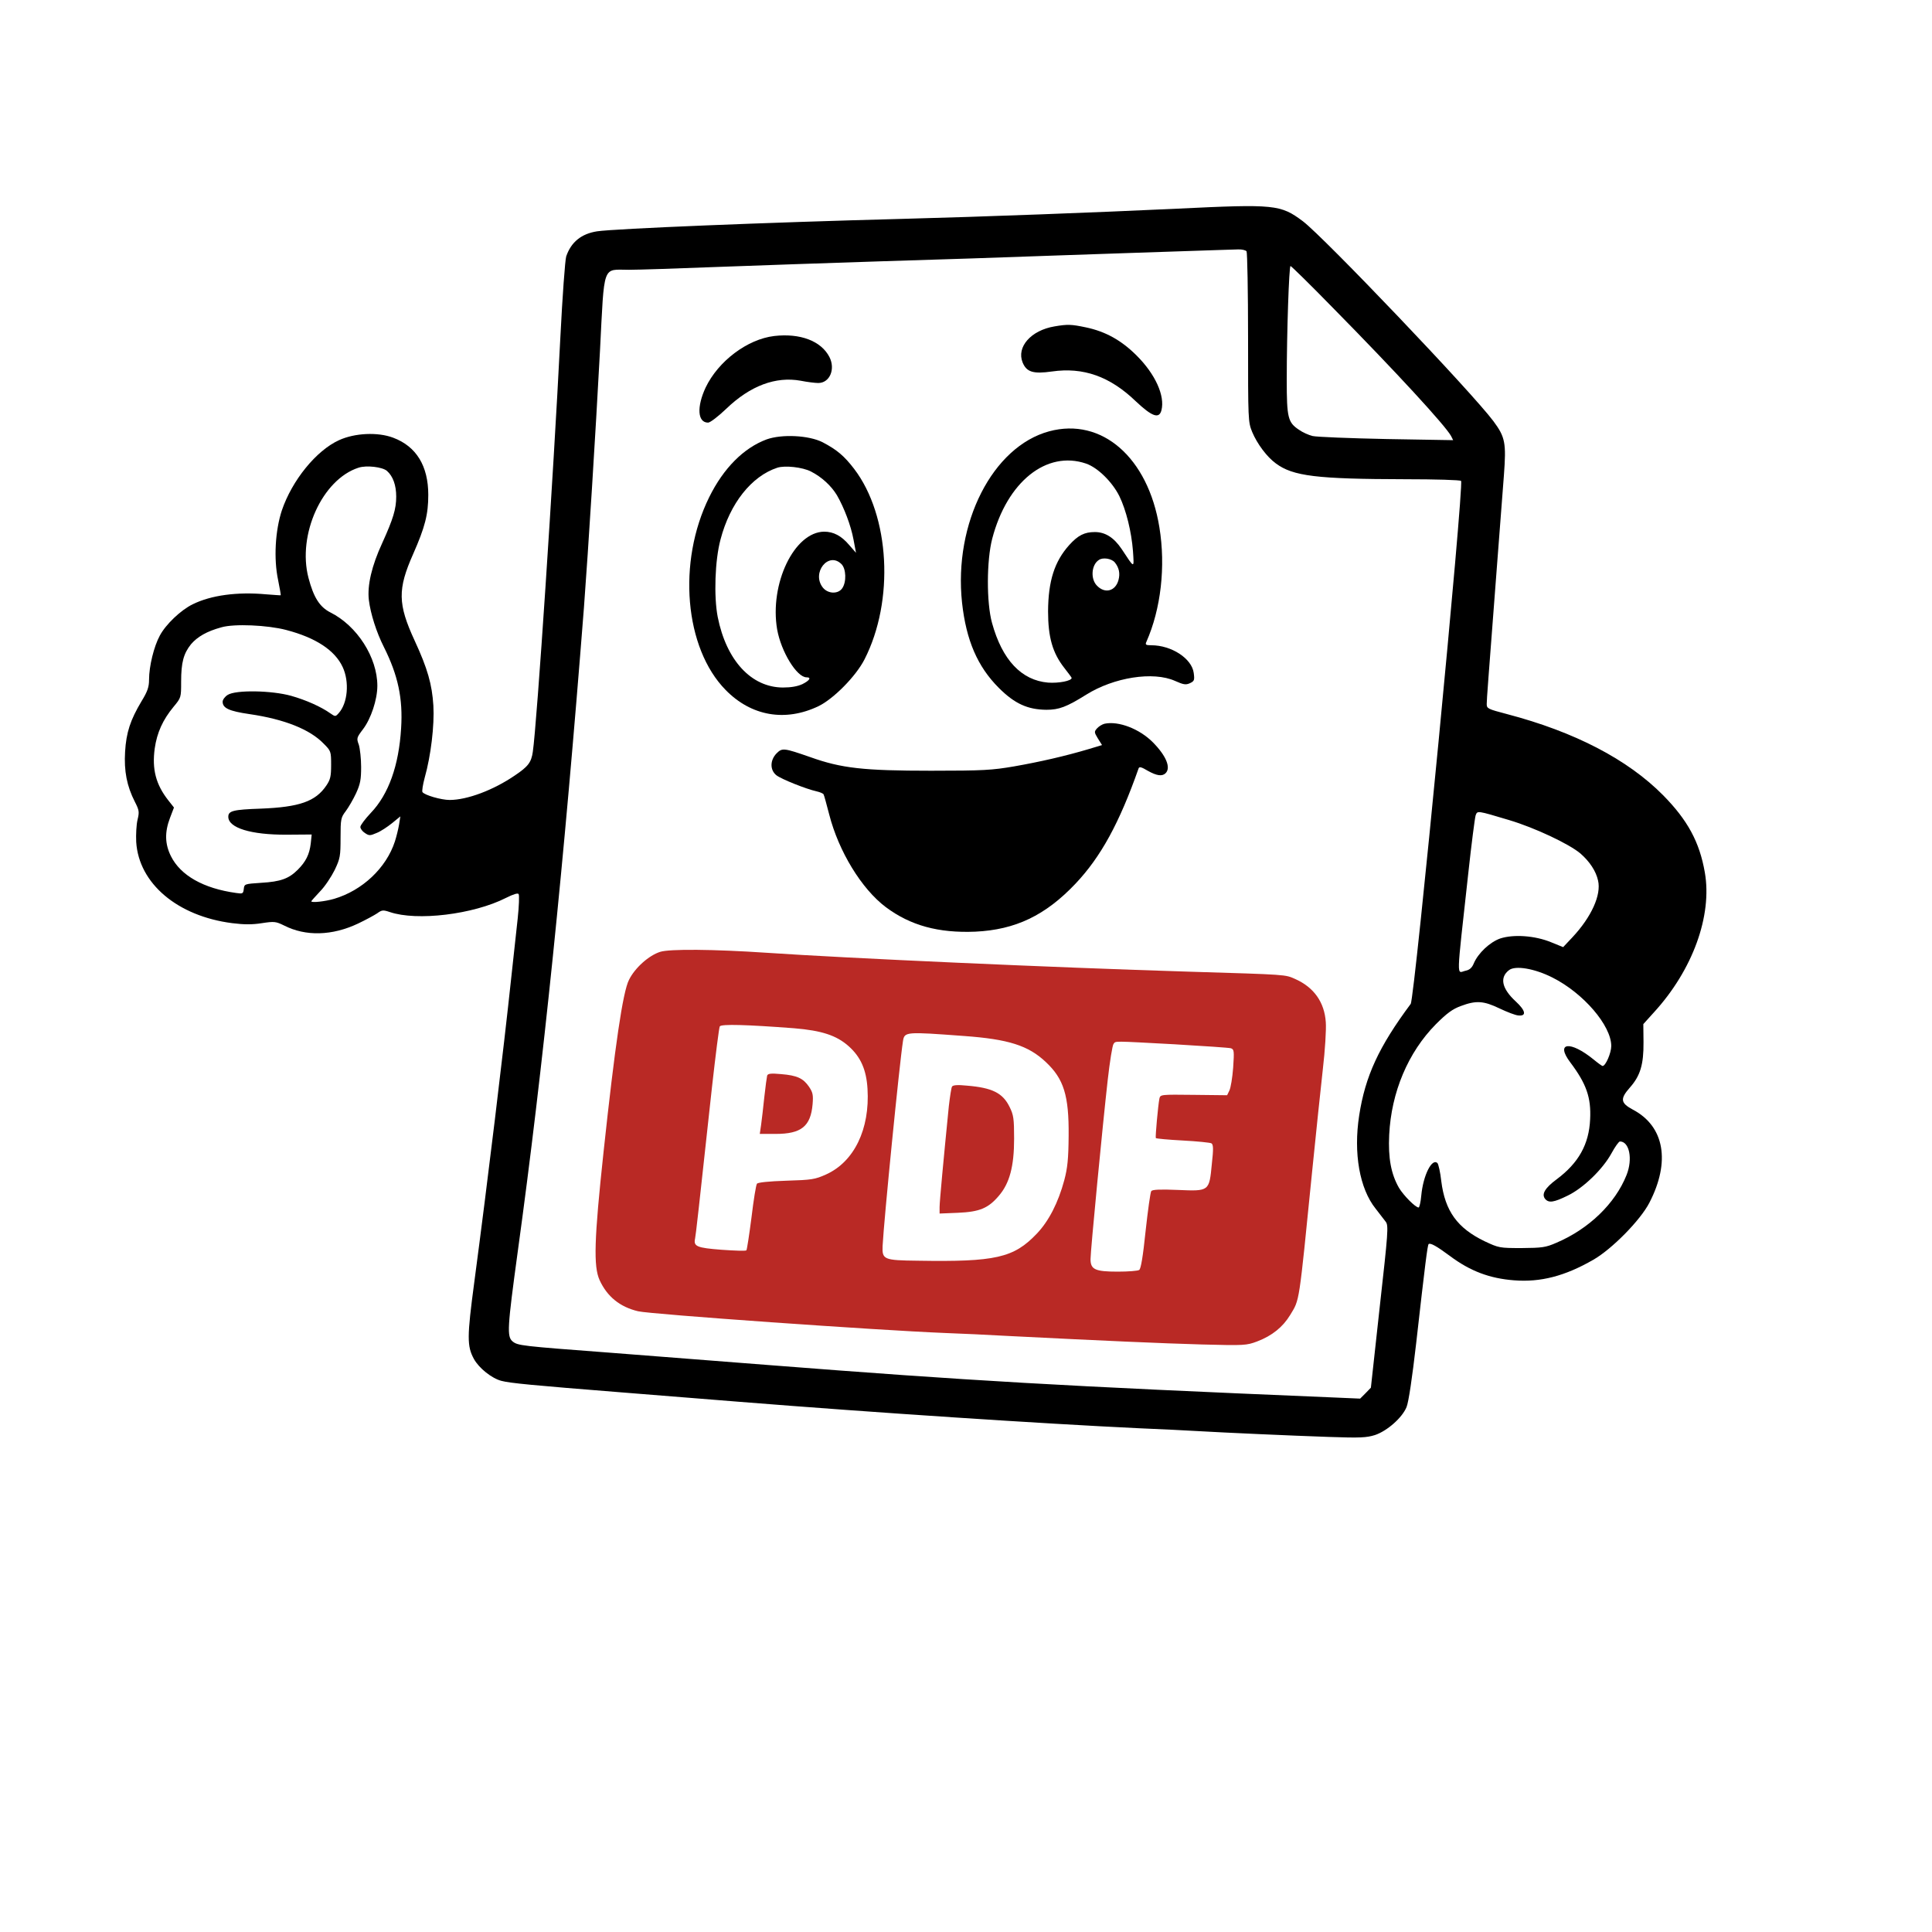 <?xml version="1.0" standalone="no"?>
<!DOCTYPE svg PUBLIC "-//W3C//DTD SVG 20010904//EN"
 "http://www.w3.org/TR/2001/REC-SVG-20010904/DTD/svg10.dtd">
<svg version="1.0" xmlns="http://www.w3.org/2000/svg"
 width="1024pt" height="1024pt" viewBox="0 0 1024 1024"
 preserveAspectRatio="xMidYMid meet">

<g transform="translate(0,1024) scale(0.1,-0.1)"
fill="currentColor" stroke="none">
<path d="M6240 9134 c-424 -20 -1034 -43 -1455 -54 -727 -19 -1525 -52 -1620
-66 -84 -13 -138 -57 -164 -133 -6 -20 -20 -211 -31 -430 -37 -737 -124 -2048
-146 -2196 -8 -56 -25 -78 -95 -125 -114 -78 -253 -130 -346 -130 -45 0 -134
26 -144 42 -3 5 2 39 12 76 33 117 52 278 46 382 -7 113 -31 197 -99 344 -90
195 -91 273 -8 460 63 143 80 210 80 313 0 153 -63 257 -186 303 -82 31 -204
25 -287 -13 -121 -55 -249 -213 -303 -372 -35 -106 -44 -256 -20 -369 9 -44
15 -80 14 -81 -2 -1 -37 2 -78 5 -153 14 -292 -5 -389 -53 -63 -31 -142 -106
-174 -166 -31 -57 -57 -162 -57 -234 0 -38 -8 -62 -40 -114 -59 -99 -81 -165
-87 -268 -6 -101 9 -181 52 -265 23 -45 24 -54 14 -95 -6 -25 -9 -78 -7 -118
14 -220 219 -393 509 -430 63 -8 107 -8 157 0 66 10 74 9 117 -12 115 -59 256
-55 393 10 40 19 86 44 101 54 25 18 31 19 67 7 143 -49 443 -13 616 75 40 20
63 27 67 20 4 -6 2 -64 -5 -129 -7 -64 -22 -205 -34 -312 -41 -386 -125 -1081
-196 -1615 -39 -292 -39 -340 -2 -408 27 -49 95 -103 146 -116 46 -12 159 -23
637 -61 209 -17 490 -39 625 -50 724 -58 1609 -116 2115 -140 121 -5 261 -12
310 -15 156 -9 493 -24 696 -31 170 -6 202 -4 247 10 65 22 144 92 167 148 11
27 30 155 51 338 48 425 60 519 66 526 9 8 43 -11 113 -63 107 -80 210 -119
340 -129 140 -11 269 22 420 109 98 56 249 209 297 302 113 218 80 406 -88
494 -65 35 -68 57 -15 117 55 62 73 122 72 240 l-1 96 56 62 c206 225 310 513
270 742 -28 161 -91 277 -221 409 -188 190 -469 336 -827 430 -102 27 -108 29
-108 54 0 26 8 124 55 741 14 179 30 390 36 470 13 173 7 203 -55 287 -113
152 -896 973 -1010 1060 -119 89 -148 92 -666 67z m367 -226 c4 -7 8 -213 8
-458 0 -438 0 -446 22 -500 26 -62 78 -132 125 -166 91 -68 217 -83 685 -84
162 0 294 -4 297 -9 16 -25 -246 -2744 -267 -2772 -169 -227 -241 -383 -273
-591 -31 -200 2 -388 87 -494 21 -27 46 -59 54 -70 15 -20 12 -57 -32 -450
l-47 -429 -28 -29 -29 -29 -162 7 c-1413 59 -1912 88 -2974 171 -243 19 -619
48 -835 65 -479 36 -493 38 -521 60 -31 26 -28 71 27 475 134 973 246 2066
351 3415 23 305 62 927 85 1360 24 468 11 430 154 430 50 0 260 7 466 15 206
8 598 21 870 30 272 8 693 22 935 31 242 8 548 19 680 23 132 4 257 9 277 9
20 1 40 -4 45 -10z m459 -301 c334 -339 595 -623 625 -678 l11 -22 -353 6
c-195 4 -371 11 -392 16 -21 5 -54 20 -72 33 -59 39 -65 64 -65 265 0 251 12
603 20 603 4 0 106 -100 226 -223z m-5015 -863 c32 -28 49 -76 49 -136 0 -66
-16 -118 -74 -246 -56 -121 -80 -225 -71 -302 9 -73 40 -171 80 -250 75 -150
101 -273 91 -430 -12 -197 -66 -350 -161 -449 -30 -32 -55 -65 -55 -74 0 -9
11 -24 24 -32 22 -15 27 -15 62 0 21 8 57 32 82 52 l44 36 -7 -44 c-4 -24 -14
-64 -22 -89 -46 -141 -173 -260 -322 -304 -48 -14 -121 -22 -121 -13 0 2 21
25 46 52 26 26 60 78 78 114 29 61 31 74 31 171 0 99 2 107 27 140 15 20 40
63 55 95 23 50 27 74 27 140 0 44 -6 97 -12 117 -13 35 -12 38 22 83 42 55 76
157 76 230 0 150 -107 318 -249 389 -57 29 -89 80 -116 183 -60 229 73 522
265 584 42 14 127 4 151 -17z m-534 -843 c157 -41 258 -108 299 -196 37 -79
27 -192 -21 -245 -17 -19 -18 -19 -44 -1 -49 35 -130 71 -208 93 -104 29 -294
32 -336 5 -15 -9 -27 -26 -27 -36 0 -34 33 -50 143 -66 185 -27 320 -81 393
-157 38 -38 39 -41 39 -112 0 -61 -4 -78 -25 -109 -57 -85 -143 -115 -349
-123 -146 -5 -171 -12 -171 -43 0 -59 120 -96 309 -95 l133 1 -5 -48 c-7 -58
-26 -96 -69 -139 -47 -47 -91 -63 -193 -69 -89 -6 -90 -6 -93 -33 -3 -25 -6
-26 -40 -21 -174 24 -295 93 -346 195 -32 64 -34 127 -5 203 l21 55 -30 38
c-66 84 -87 165 -72 275 12 84 43 152 100 221 40 48 40 49 40 133 0 102 13
149 52 198 34 40 84 69 161 90 68 20 245 12 344 -14z m6483 -1008 c134 -40
317 -126 377 -177 49 -43 82 -93 93 -143 18 -76 -35 -193 -136 -301 l-49 -52
-64 26 c-85 35 -198 43 -269 20 -55 -19 -118 -78 -141 -133 -9 -22 -22 -34
-43 -38 -49 -11 -50 -68 14 515 17 157 35 295 39 308 10 26 5 27 179 -25z
m228 -834 c165 -83 312 -255 312 -363 0 -37 -30 -106 -46 -106 -3 0 -24 15
-47 34 -125 102 -205 92 -124 -15 85 -113 111 -186 105 -302 -6 -132 -61 -231
-178 -318 -62 -46 -81 -79 -60 -104 19 -22 46 -18 119 18 83 40 186 140 232
224 19 35 39 63 45 63 50 0 69 -93 35 -178 -60 -151 -200 -286 -372 -359 -57
-25 -76 -27 -184 -28 -118 0 -121 1 -196 36 -145 70 -210 160 -230 319 -5 47
-15 89 -20 95 -29 29 -76 -64 -86 -172 -3 -35 -10 -63 -14 -63 -17 0 -80 64
-104 104 -42 73 -58 158 -52 281 11 226 100 437 247 586 59 59 89 81 133 97
80 30 120 28 205 -13 40 -19 84 -36 99 -37 45 -5 40 25 -13 74 -74 68 -87 127
-36 166 33 26 135 9 230 -39z"/>
<path d="M5589 8510 c-125 -21 -202 -109 -169 -191 21 -51 56 -62 155 -48 167
24 308 -26 445 -158 86 -81 124 -95 136 -47 19 76 -32 190 -131 289 -81 81
-165 128 -270 150 -76 16 -97 17 -166 5z"/>
<path d="M4103 8459 c-142 -17 -296 -133 -363 -273 -48 -103 -43 -186 13 -186
11 0 53 32 97 74 127 122 262 172 394 148 35 -7 77 -12 93 -12 61 0 92 74 59
138 -44 85 -155 127 -293 111z"/>
<path d="M5561 7954 c-300 -81 -507 -487 -462 -908 22 -200 82 -339 195 -452
84 -84 153 -115 252 -116 67 0 107 15 211 80 147 92 355 125 471 73 45 -20 57
-22 79 -12 23 11 25 16 20 54 -10 77 -118 147 -225 147 -29 0 -33 3 -26 18 77
174 103 399 69 607 -60 370 -305 584 -584 509z m195 -171 c62 -21 140 -98 177
-173 36 -74 64 -188 72 -291 6 -94 10 -95 -60 11 -41 61 -87 90 -142 90 -55 0
-89 -17 -136 -69 -78 -87 -111 -190 -112 -351 0 -138 24 -221 86 -300 21 -27
39 -51 39 -53 0 -16 -69 -29 -125 -25 -141 12 -243 120 -297 316 -30 108 -29
332 1 447 79 302 288 469 497 398z m152 -523 c23 -28 30 -59 20 -95 -16 -58
-71 -73 -113 -30 -36 35 -31 111 9 137 21 15 66 8 84 -12z"/>
<path d="M4063 7911 c-121 -45 -228 -152 -304 -306 -170 -344 -131 -800 87
-1022 136 -139 316 -170 492 -86 80 39 198 158 244 248 159 311 135 761 -55
1010 -53 69 -91 101 -167 141 -73 37 -216 44 -297 15z m235 -170 c57 -29 108
-76 138 -126 38 -66 74 -160 88 -236 l13 -69 -35 40 c-42 50 -84 72 -134 72
-159 -2 -290 -277 -249 -518 21 -118 104 -254 156 -254 27 0 16 -17 -22 -36
-26 -12 -60 -18 -104 -18 -167 1 -299 143 -345 374 -21 108 -15 300 15 411 50
191 164 335 301 380 40 13 133 3 178 -20z m162 -491 c25 -25 27 -95 4 -128
-22 -32 -76 -30 -103 4 -61 78 30 193 99 124z"/>
<path d="M5854 6404 c-12 -3 -30 -14 -39 -24 -16 -18 -16 -21 4 -54 l22 -35
-73 -22 c-121 -36 -256 -67 -393 -91 -117 -20 -162 -23 -440 -23 -358 0 -475
13 -640 72 -141 49 -149 50 -179 20 -35 -36 -36 -88 -1 -116 27 -21 158 -73
212 -85 18 -4 35 -11 38 -16 3 -5 16 -53 30 -107 50 -195 171 -394 300 -491
130 -97 278 -138 474 -130 213 10 372 86 532 255 134 142 232 321 334 611 4
10 16 6 48 -13 48 -27 77 -31 95 -13 29 29 3 92 -67 163 -71 72 -183 115 -257
99z"/>
<path fill="#b92925" d="M3499 5195 c-60 -19 -134 -85 -165 -148 -33 -63 -75 -353 -135 -912
-50 -466 -54 -607 -21 -680 40 -87 107 -142 204 -165 67 -16 1272 -101 1623
-115 83 -3 236 -10 340 -16 516 -26 811 -39 1025 -45 226 -6 237 -5 293 16 79
30 136 76 175 140 51 85 45 46 117 765 19 193 45 433 56 535 12 102 19 215 16
252 -7 106 -63 185 -162 229 -55 24 -35 23 -565 39 -719 22 -1808 71 -2235
100 -283 19 -516 21 -566 5z m710 -405 c146 -12 225 -38 289 -95 64 -57 94
-125 100 -226 13 -214 -71 -387 -220 -454 -58 -26 -75 -29 -210 -33 -93 -3
-151 -9 -156 -16 -5 -6 -18 -87 -29 -179 -12 -93 -24 -171 -27 -174 -3 -4 -63
-2 -132 3 -131 10 -149 18 -140 59 4 19 18 142 90 806 19 169 37 312 41 319 8
13 144 9 394 -10z m901 -41 c234 -17 340 -50 433 -138 95 -89 123 -177 121
-391 -1 -123 -6 -171 -23 -235 -32 -119 -82 -217 -146 -284 -122 -128 -218
-150 -631 -143 -180 2 -189 6 -186 78 7 137 89 964 108 1086 8 50 14 50 324
27z m1116 -44 c153 -9 287 -18 298 -21 17 -6 18 -14 12 -103 -4 -53 -13 -107
-20 -121 l-12 -25 -177 2 c-175 2 -177 2 -182 -20 -7 -36 -22 -201 -19 -209 2
-3 67 -9 143 -13 76 -4 145 -11 152 -15 10 -7 11 -29 2 -109 -14 -146 -13
-145 -180 -138 -94 4 -135 2 -141 -6 -5 -7 -18 -102 -30 -211 -14 -136 -25
-201 -34 -207 -7 -5 -58 -9 -113 -9 -120 0 -145 11 -145 66 0 45 64 709 91
949 11 98 25 185 31 192 13 16 -12 16 324 -2z"/>
<path fill="#b92925" d="M4066 4539 c-2 -8 -9 -59 -15 -114 -6 -55 -13 -121 -17 -147 l-7 -48
84 0 c136 0 186 40 196 158 4 49 1 62 -19 92 -31 45 -63 60 -148 67 -54 5 -70
3 -74 -8z"/>
<path fill="#b92925" d="M5046 4481 c-4 -6 -11 -53 -17 -104 -28 -282 -49 -505 -49 -535 l0
-34 98 4 c114 5 160 24 216 90 57 66 81 156 81 303 0 106 -3 126 -24 168 -36
74 -92 102 -227 113 -48 5 -73 3 -78 -5z"/>
</g>
</svg>
